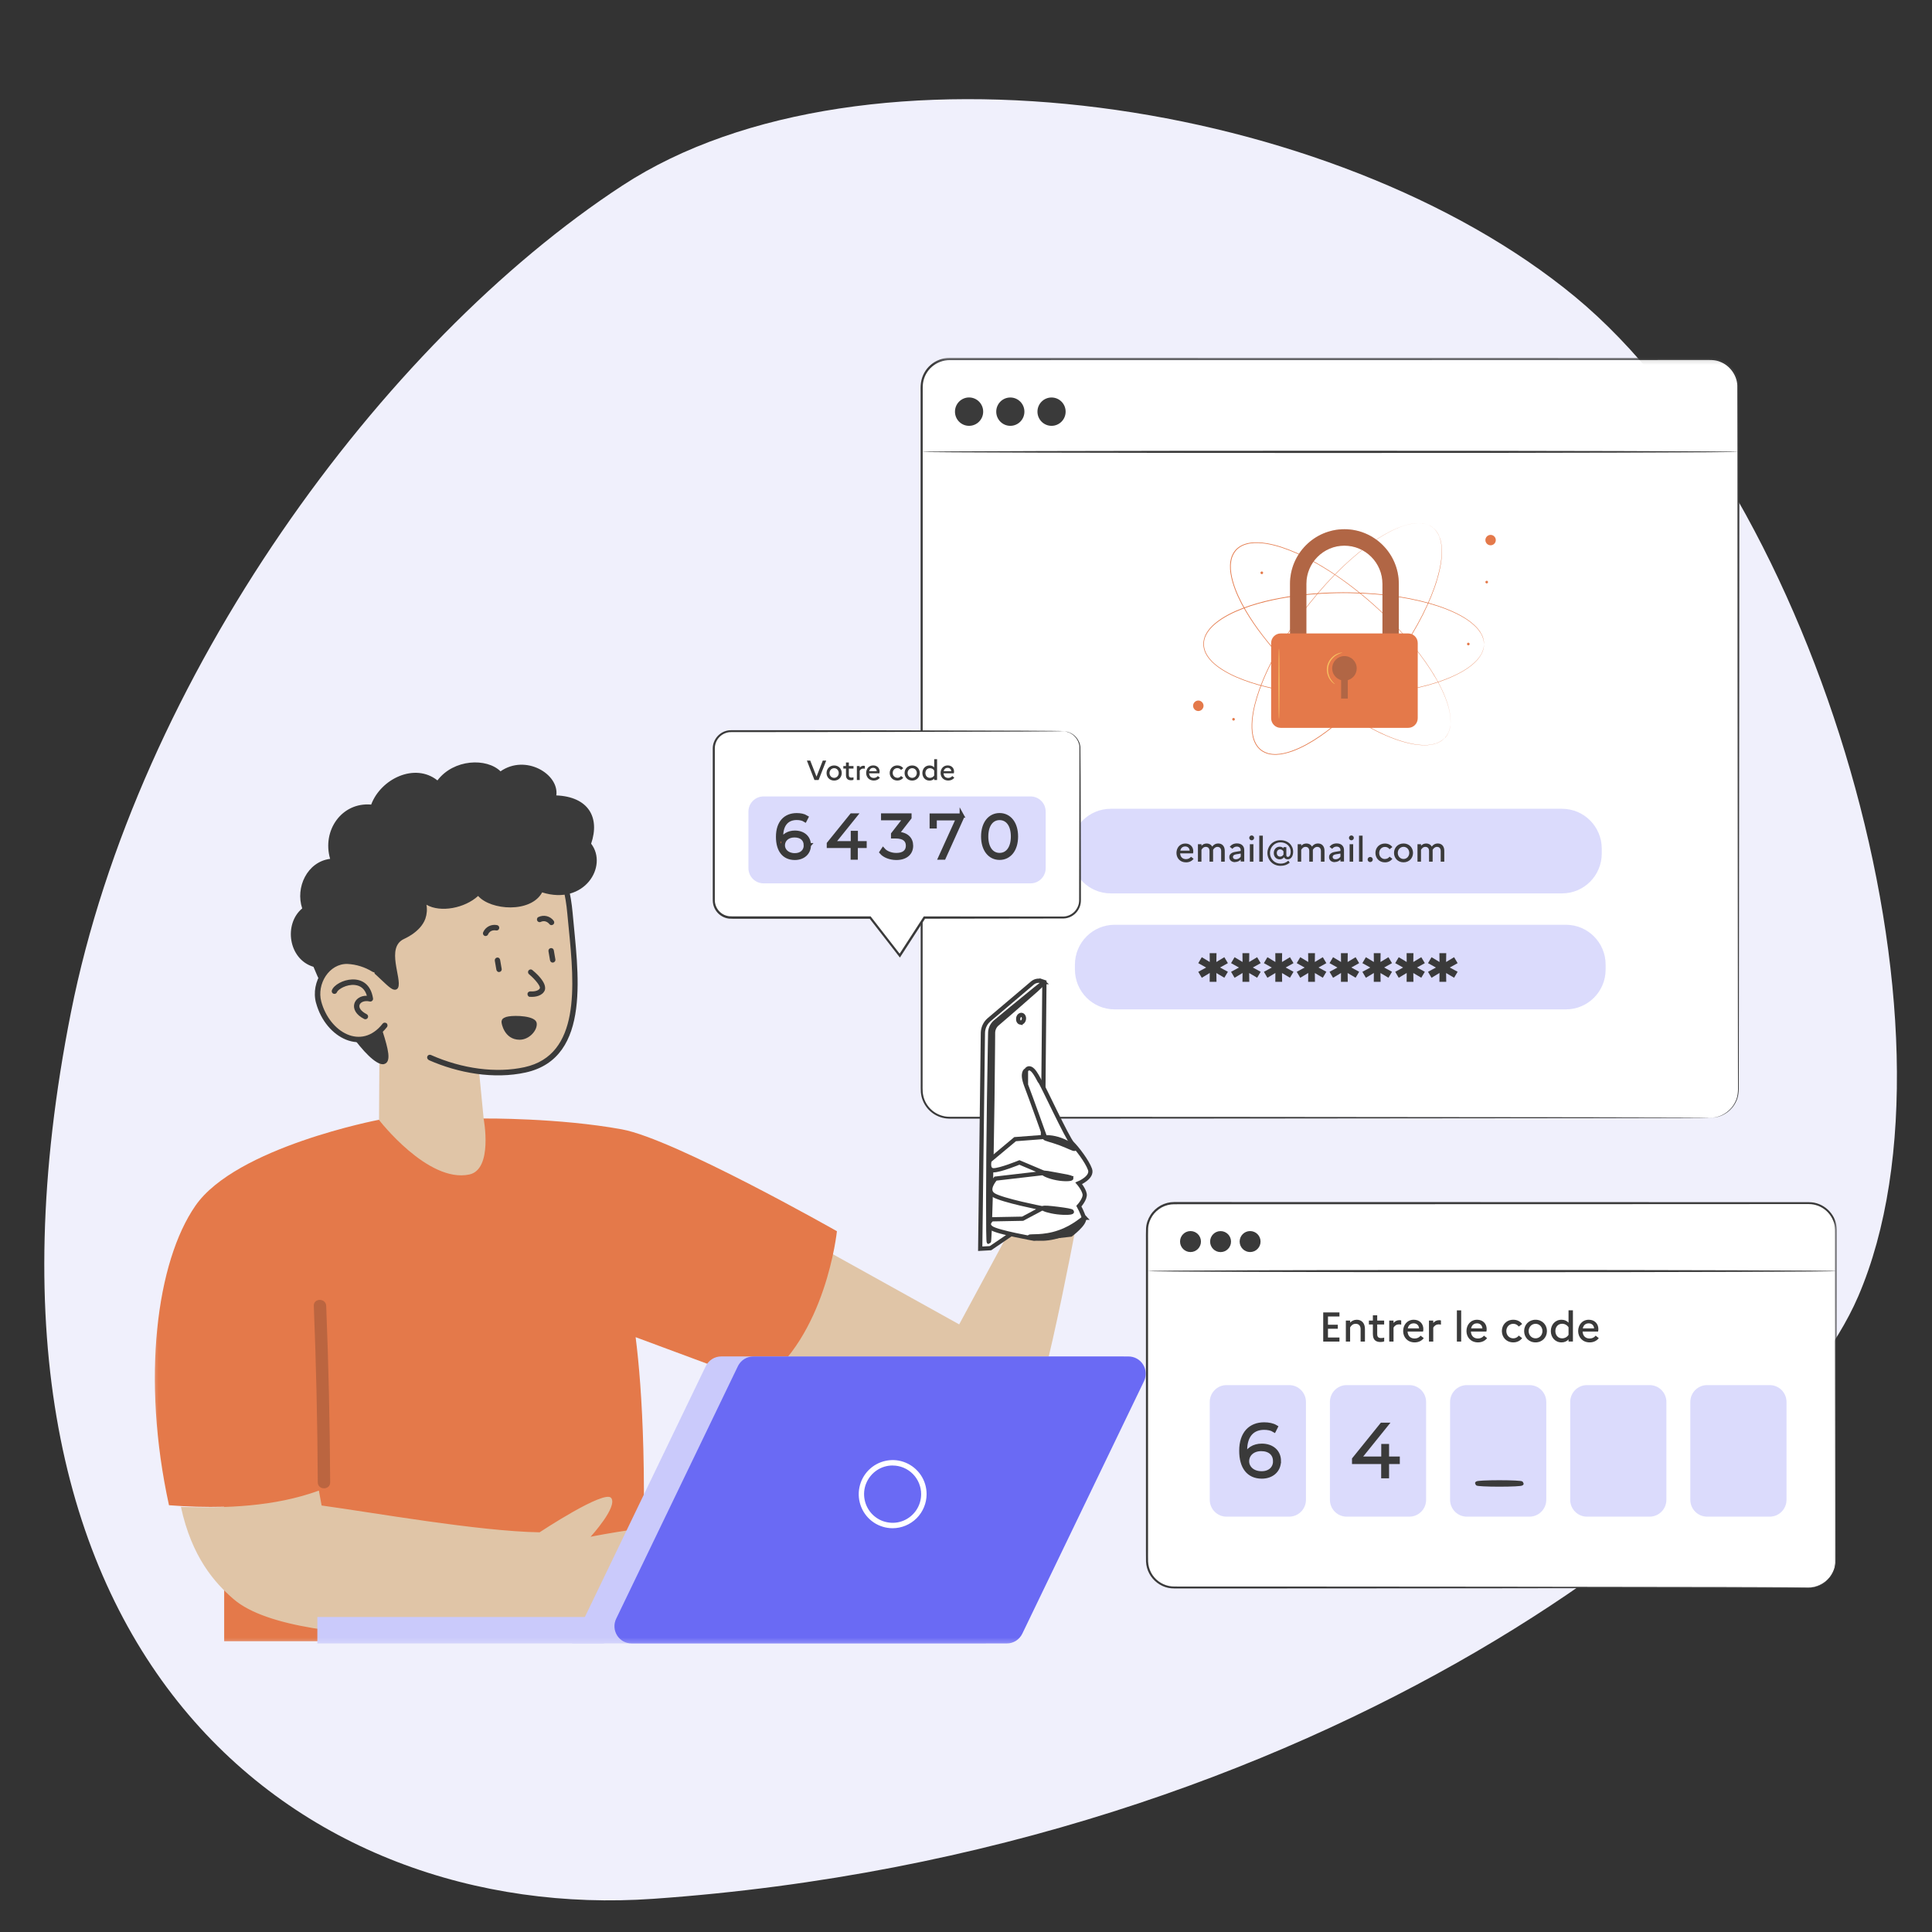 <svg width="384" height="384" viewBox="0 0 384 384" fill="none" xmlns="http://www.w3.org/2000/svg">
<rect x="0" y="0" width="384" height="384" fill="#333333" stroke="none"/>
<path d="M369.288 257.763C352.95 295.66 263.033 368.097 129.801 377.407C60.565 382.243 -11.543 330.2 14.105 201.195C27.331 134.661 75.828 68.176 123.717 36.871C171.606 5.567 265.365 19.524 313.098 59.022C360.831 98.512 392.399 204.176 369.296 257.754L369.288 257.763Z" fill="#F0F0FC"/>
<mask id="mask0_2621_53577" style="mask-type:luminance" maskUnits="userSpaceOnUse" x="30" y="71" width="336" height="256">
<path d="M365.092 71.148H30.254V326.76H365.092V71.148Z" fill="white"/>
</mask>
<g mask="url(#mask0_2621_53577)">
<path d="M339.945 71.37H188.724C185.654 71.37 183.174 73.865 183.174 76.944V216.605C183.174 219.684 185.662 222.18 188.724 222.18H339.945C343.015 222.18 345.495 219.684 345.495 216.605V76.944C345.495 73.865 343.007 71.37 339.945 71.37Z" fill="white"/>
<path d="M339.945 222.18C339.945 222.18 340.084 222.164 340.347 222.147C340.61 222.131 341.004 222.073 341.505 221.925C342.006 221.769 342.613 221.507 343.229 221.039C343.845 220.571 344.485 219.898 344.912 218.97C345.396 218.05 345.487 216.885 345.446 215.62C345.446 214.356 345.446 212.96 345.437 211.458C345.437 208.453 345.429 204.972 345.421 201.064C345.405 185.415 345.38 162.797 345.355 134.85C345.355 120.868 345.339 105.556 345.331 89.12C345.331 85.015 345.314 80.844 345.306 76.591C345.208 74.539 343.787 72.601 341.825 71.887C340.848 71.477 339.797 71.55 338.705 71.55H335.446C326.727 71.55 317.745 71.55 308.541 71.559C271.719 71.559 231.236 71.567 188.749 71.575C187.468 71.575 186.212 72.043 185.243 72.88C184.274 73.71 183.626 74.9 183.453 76.164C183.371 76.788 183.404 77.453 183.396 78.118V130.441C183.396 150.556 183.388 169.964 183.379 188.445C183.379 197.689 183.379 206.696 183.371 215.448C183.371 215.99 183.355 216.556 183.396 217.073C183.453 217.591 183.56 218.116 183.757 218.6C184.143 219.577 184.824 220.423 185.678 221.014C186.532 221.605 187.55 221.942 188.585 221.967C189.652 221.967 190.711 221.967 191.77 221.975H204.258C220.628 221.983 235.883 221.991 249.807 221.999C277.647 222.032 300.184 222.049 315.766 222.065C323.549 222.081 329.592 222.098 333.697 222.106C335.741 222.114 337.301 222.123 338.36 222.131C339.411 222.131 339.953 222.155 339.953 222.155C339.953 222.155 339.411 222.172 338.36 222.18C337.301 222.18 335.741 222.188 333.697 222.205C329.592 222.213 323.549 222.229 315.766 222.246C300.192 222.262 277.655 222.287 249.807 222.311C235.883 222.311 220.628 222.328 204.258 222.336H188.576C187.476 222.311 186.376 221.95 185.465 221.318C184.553 220.678 183.823 219.783 183.412 218.732C183.191 218.215 183.084 217.648 183.026 217.09C182.985 216.523 183.01 215.981 183.002 215.431C183.002 206.679 183.002 197.665 182.994 188.428C182.994 169.948 182.994 150.547 182.977 130.425V78.102C182.977 77.437 182.944 76.788 183.043 76.091C183.232 74.719 183.921 73.43 184.972 72.536C186.015 71.624 187.386 71.115 188.765 71.115C231.252 71.115 271.736 71.123 308.558 71.132C317.761 71.132 326.743 71.132 335.462 71.14H338.722C339.781 71.14 340.938 71.074 341.981 71.517C344.083 72.281 345.593 74.358 345.7 76.558C345.7 80.811 345.7 84.99 345.708 89.103C345.7 105.54 345.692 120.852 345.684 134.833C345.659 162.78 345.634 185.415 345.618 201.047C345.618 204.955 345.602 208.42 345.602 211.441C345.602 212.944 345.602 214.331 345.593 215.604C345.634 216.86 345.528 218.067 345.035 218.994C344.592 219.939 343.943 220.62 343.319 221.08C342.687 221.548 342.063 221.802 341.57 221.95C341.061 222.09 340.667 222.139 340.396 222.147C340.134 222.155 339.994 222.155 339.994 222.155L339.969 222.172L339.945 222.18Z" fill="#3A3A3A"/>
<path d="M195.415 81.821C195.415 83.373 194.159 84.637 192.607 84.637C191.056 84.637 189.808 83.381 189.808 81.821C189.808 80.261 191.064 78.997 192.607 78.997C194.151 78.997 195.415 80.253 195.415 81.821Z" fill="#3A3A3A"/>
<path d="M200.809 84.637C202.353 84.637 203.609 83.381 203.609 81.821C203.609 80.261 202.353 79.005 200.809 79.005C199.266 79.005 198.01 80.261 198.01 81.821C198.01 83.381 199.266 84.637 200.809 84.637Z" fill="#3A3A3A"/>
<path d="M209.003 84.637C210.546 84.637 211.803 83.381 211.803 81.821C211.803 80.261 210.546 79.005 209.003 79.005C207.46 79.005 206.203 80.261 206.203 81.821C206.203 83.381 207.46 84.637 209.003 84.637Z" fill="#3A3A3A"/>
<path d="M345.495 89.81C345.495 89.924 309.157 90.031 264.339 90.031C219.52 90.031 183.174 89.933 183.174 89.81C183.174 89.686 219.504 89.588 264.339 89.588C309.174 89.588 345.495 89.686 345.495 89.81Z" fill="#3A3A3A"/>
<path d="M287.261 146.623C287.261 146.623 287.327 146.533 287.458 146.36C287.491 146.319 287.524 146.27 287.565 146.212C287.598 146.155 287.631 146.097 287.672 146.024C287.745 145.884 287.852 145.728 287.918 145.531C287.959 145.441 288 145.334 288.041 145.227C288.074 145.121 288.107 144.997 288.14 144.874C288.181 144.743 288.197 144.62 288.222 144.472C288.238 144.324 288.279 144.193 288.279 144.029C288.345 143.413 288.304 142.707 288.189 141.91C287.942 140.326 287.277 138.47 286.259 136.442C285.233 134.415 283.829 132.239 282.105 129.957C280.381 127.682 278.304 125.334 275.907 122.97C273.517 120.614 270.808 118.249 267.779 115.999C266.26 114.875 264.667 113.791 262.968 112.773C261.284 111.747 259.503 110.794 257.623 109.957C255.751 109.144 253.772 108.43 251.679 108.085C250.636 107.921 249.561 107.847 248.51 108.011C247.984 108.093 247.467 108.241 246.974 108.454C246.49 108.693 246.055 108.996 245.685 109.399C245.341 109.809 245.078 110.285 244.897 110.786C244.733 111.295 244.651 111.829 244.626 112.371C244.585 113.438 244.79 114.505 245.07 115.523C245.636 117.559 246.572 119.456 247.59 121.237C248.625 123.011 249.774 124.678 250.973 126.246C252.171 127.806 253.436 129.292 254.716 130.671C257.278 133.438 259.93 135.868 262.541 137.986C265.151 140.104 267.713 141.902 270.16 143.364C272.606 144.825 274.921 145.983 277.048 146.771C279.166 147.559 281.087 148.01 282.68 148.076C283.476 148.109 284.19 148.068 284.782 147.928C284.938 147.904 285.069 147.854 285.209 147.822C285.348 147.789 285.479 147.748 285.586 147.69C285.701 147.641 285.824 147.6 285.923 147.551C286.021 147.501 286.128 147.444 286.218 147.386C286.407 147.296 286.547 147.173 286.686 147.083C286.744 147.033 286.809 147.001 286.867 146.951C286.916 146.91 286.957 146.869 286.99 146.82C287.146 146.664 287.228 146.598 287.228 146.598C287.228 146.598 287.154 146.672 286.998 146.828C286.957 146.869 286.916 146.91 286.875 146.96C286.826 147.001 286.768 147.042 286.695 147.099C286.571 147.189 286.424 147.313 286.235 147.403C286.144 147.452 286.046 147.51 285.939 147.567C285.832 147.608 285.718 147.657 285.594 147.715C285.479 147.764 285.348 147.805 285.209 147.846C285.077 147.879 284.929 147.937 284.773 147.953C284.174 148.093 283.46 148.142 282.655 148.109C281.054 148.051 279.125 147.608 276.998 146.82C274.864 146.04 272.549 144.891 270.094 143.429C267.639 141.968 265.077 140.17 262.458 138.052C259.848 135.933 257.196 133.503 254.618 130.737C253.329 129.349 252.073 127.871 250.866 126.303C249.659 124.743 248.501 123.068 247.459 121.287C246.432 119.505 245.497 117.609 244.922 115.54C244.643 114.513 244.437 113.438 244.479 112.354C244.495 111.812 244.585 111.271 244.749 110.737C244.938 110.22 245.201 109.727 245.562 109.308C245.932 108.898 246.391 108.578 246.884 108.34C247.385 108.11 247.919 107.962 248.452 107.88C249.528 107.716 250.611 107.798 251.662 107.954C253.764 108.29 255.751 109.013 257.631 109.834C259.511 110.663 261.293 111.624 262.984 112.658C264.675 113.684 266.276 114.776 267.803 115.893C270.841 118.142 273.55 120.515 275.939 122.88C278.329 125.244 280.397 127.6 282.13 129.883C283.854 132.157 285.258 134.349 286.276 136.393C287.294 138.421 287.959 140.293 288.197 141.886C288.312 142.674 288.353 143.396 288.279 144.012C288.279 144.168 288.238 144.308 288.213 144.455C288.189 144.603 288.172 144.726 288.131 144.858C288.098 144.989 288.066 145.104 288.033 145.211C287.992 145.318 287.951 145.424 287.91 145.523C287.836 145.72 287.737 145.876 287.655 146.015C287.614 146.081 287.581 146.155 287.548 146.204C287.507 146.253 287.474 146.303 287.442 146.352C287.31 146.524 287.236 146.607 287.236 146.607L287.253 146.623H287.261Z" fill="#E4794A"/>
<path d="M294.946 128.003C294.946 128.003 294.937 127.896 294.921 127.683C294.921 127.633 294.913 127.576 294.905 127.502C294.896 127.436 294.88 127.362 294.864 127.288C294.831 127.132 294.798 126.952 294.716 126.755C294.683 126.656 294.65 126.55 294.609 126.443C294.56 126.344 294.502 126.229 294.445 126.114C294.396 125.999 294.313 125.885 294.24 125.77C294.166 125.655 294.092 125.523 293.993 125.4C293.64 124.899 293.131 124.399 292.524 123.889C291.3 122.871 289.56 121.927 287.45 121.098C285.34 120.269 282.844 119.579 280.053 119.029C277.261 118.487 274.141 118.118 270.8 117.962C267.458 117.798 263.871 117.847 260.119 118.2C258.247 118.381 256.326 118.643 254.388 118.996C252.45 119.366 250.488 119.826 248.543 120.466C246.605 121.114 244.651 121.903 242.869 123.044C241.991 123.619 241.137 124.275 240.456 125.096C240.119 125.515 239.832 125.967 239.61 126.451C239.405 126.944 239.29 127.469 239.282 128.011C239.29 128.545 239.413 129.078 239.61 129.571C239.832 130.063 240.119 130.515 240.456 130.934C241.129 131.755 241.991 132.42 242.869 132.986C244.651 134.136 246.605 134.916 248.543 135.564C250.488 136.205 252.45 136.681 254.388 137.034C256.326 137.403 258.239 137.658 260.119 137.83C263.871 138.183 267.458 138.224 270.808 138.068C274.15 137.904 277.261 137.543 280.061 137.001C282.852 136.459 285.348 135.769 287.458 134.932C289.568 134.111 291.292 133.167 292.532 132.141C293.139 131.632 293.648 131.131 294.001 130.63C294.1 130.515 294.174 130.375 294.248 130.26C294.322 130.146 294.404 130.031 294.453 129.916C294.511 129.801 294.56 129.686 294.617 129.587C294.658 129.481 294.691 129.374 294.724 129.275C294.798 129.078 294.831 128.889 294.872 128.742C294.888 128.668 294.905 128.586 294.913 128.528C294.913 128.462 294.921 128.397 294.929 128.348C294.946 128.134 294.954 128.027 294.954 128.027C294.954 128.027 294.954 128.134 294.937 128.348C294.937 128.397 294.937 128.462 294.929 128.528C294.929 128.594 294.905 128.668 294.888 128.75C294.855 128.906 294.831 129.086 294.757 129.283C294.724 129.382 294.691 129.489 294.65 129.595C294.601 129.702 294.552 129.817 294.486 129.924C294.437 130.039 294.355 130.162 294.281 130.277C294.207 130.392 294.133 130.531 294.034 130.655C293.681 131.164 293.18 131.673 292.565 132.182C291.333 133.208 289.601 134.16 287.491 134.998C285.381 135.835 282.885 136.533 280.085 137.083C277.286 137.633 274.174 138.003 270.825 138.167C267.475 138.331 263.887 138.298 260.127 137.945C258.247 137.764 256.326 137.51 254.388 137.149C252.45 136.796 250.48 136.319 248.518 135.679C246.572 135.031 244.618 134.242 242.812 133.085C241.925 132.51 241.063 131.845 240.365 130.999C240.02 130.581 239.725 130.113 239.503 129.612C239.298 129.103 239.175 128.561 239.167 127.995C239.175 127.444 239.306 126.886 239.511 126.377C239.733 125.876 240.037 125.408 240.374 124.99C241.071 124.152 241.933 123.487 242.82 122.904C244.618 121.755 246.572 120.959 248.518 120.318C250.472 119.678 252.434 119.202 254.388 118.849C256.326 118.479 258.247 118.225 260.127 118.052C263.887 117.707 267.475 117.658 270.825 117.83C274.174 118.003 277.286 118.372 280.085 118.914C282.885 119.464 285.389 120.162 287.491 121C289.601 121.829 291.333 122.781 292.565 123.816C293.18 124.325 293.681 124.834 294.034 125.343C294.133 125.458 294.207 125.597 294.281 125.72C294.355 125.835 294.437 125.958 294.486 126.073C294.543 126.188 294.593 126.303 294.65 126.402C294.691 126.509 294.724 126.623 294.757 126.714C294.831 126.911 294.864 127.1 294.888 127.247C294.905 127.321 294.921 127.403 294.929 127.469C294.929 127.535 294.929 127.6 294.937 127.65C294.954 127.863 294.954 127.97 294.954 127.97H294.946V128.003Z" fill="#E4794A"/>
<path d="M284.765 104.826C284.765 104.826 284.675 104.768 284.494 104.645C284.453 104.62 284.404 104.587 284.338 104.546C284.281 104.514 284.215 104.489 284.141 104.456C283.993 104.39 283.837 104.3 283.632 104.243C283.534 104.21 283.427 104.177 283.32 104.144C283.205 104.119 283.082 104.095 282.959 104.07C282.828 104.037 282.696 104.029 282.557 104.021C282.409 104.013 282.269 103.988 282.113 103.988C281.506 103.963 280.792 104.054 280.02 104.226C278.46 104.571 276.662 105.376 274.724 106.541C272.779 107.707 270.71 109.259 268.567 111.147C266.424 113.036 264.232 115.277 262.056 117.83C259.881 120.392 257.713 123.257 255.693 126.459C254.684 128.06 253.715 129.735 252.812 131.5C251.909 133.257 251.088 135.104 250.39 137.042C249.708 138.979 249.134 141.007 248.945 143.117C248.863 144.168 248.854 145.252 249.093 146.294C249.208 146.812 249.388 147.321 249.643 147.797C249.905 148.265 250.25 148.684 250.669 149.02C251.104 149.34 251.588 149.57 252.097 149.718C252.615 149.849 253.148 149.899 253.682 149.882C254.749 149.849 255.792 149.578 256.777 149.225C258.764 148.511 260.587 147.452 262.278 146.303C263.969 145.145 265.546 143.881 267.015 142.559C268.485 141.245 269.872 139.882 271.153 138.503C273.723 135.745 275.964 132.92 277.885 130.17C279.806 127.42 281.424 124.727 282.713 122.173C284.002 119.62 284.979 117.223 285.627 115.047C286.259 112.871 286.588 110.917 286.539 109.316C286.514 108.52 286.432 107.814 286.251 107.215C286.218 107.059 286.161 106.927 286.12 106.796C286.079 106.656 286.03 106.533 285.964 106.418C285.906 106.303 285.857 106.188 285.8 106.09C285.742 105.991 285.685 105.893 285.619 105.811C285.521 105.622 285.389 105.491 285.291 105.367C285.241 105.31 285.2 105.252 285.143 105.195C285.094 105.154 285.053 105.113 285.012 105.08C284.847 104.932 284.773 104.858 284.773 104.858C284.773 104.858 284.856 104.924 285.02 105.072C285.061 105.105 285.102 105.146 285.151 105.187C285.2 105.236 285.241 105.285 285.299 105.351C285.397 105.466 285.529 105.605 285.635 105.794C285.693 105.876 285.75 105.975 285.816 106.073C285.865 106.172 285.923 106.295 285.98 106.402C286.038 106.509 286.087 106.648 286.136 106.78C286.177 106.919 286.243 107.05 286.284 107.206C286.465 107.798 286.555 108.504 286.588 109.316C286.645 110.926 286.333 112.888 285.701 115.072C285.069 117.256 284.084 119.669 282.803 122.231C281.514 124.792 279.905 127.485 277.984 130.244C276.063 133.002 273.829 135.835 271.251 138.593C269.963 139.981 268.583 141.336 267.105 142.657C265.636 143.971 264.051 145.252 262.36 146.409C260.661 147.567 258.838 148.626 256.835 149.349C255.833 149.693 254.774 149.981 253.69 150.014C253.148 150.03 252.598 149.981 252.065 149.849C251.539 149.702 251.03 149.464 250.587 149.135C250.152 148.79 249.799 148.355 249.528 147.879C249.265 147.395 249.084 146.877 248.969 146.344C248.731 145.285 248.74 144.184 248.822 143.134C249.019 140.999 249.593 138.971 250.275 137.025C250.973 135.088 251.802 133.232 252.705 131.475C253.608 129.71 254.585 128.035 255.595 126.434C257.615 123.241 259.79 120.367 261.974 117.806C264.158 115.244 266.358 113.011 268.509 111.123C270.66 109.234 272.737 107.683 274.691 106.525C276.637 105.359 278.452 104.571 280.02 104.218C280.8 104.046 281.514 103.955 282.13 103.988C282.286 103.988 282.434 104.013 282.573 104.021C282.721 104.029 282.852 104.046 282.984 104.078C283.107 104.103 283.23 104.128 283.345 104.152C283.452 104.185 283.567 104.226 283.657 104.251C283.862 104.308 284.018 104.399 284.166 104.473C284.232 104.505 284.305 104.538 284.363 104.571C284.42 104.604 284.461 104.637 284.519 104.67C284.7 104.784 284.79 104.858 284.79 104.858L284.773 104.834L284.765 104.826Z" fill="#E4794A"/>
<path d="M238.904 139.546C239.314 139.956 239.314 140.605 238.904 141.016C238.502 141.426 237.845 141.426 237.443 141.016C237.032 140.605 237.032 139.956 237.443 139.546C237.845 139.135 238.502 139.135 238.904 139.546Z" fill="#E4794A"/>
<path d="M297.302 107.346C297.302 107.921 296.834 108.381 296.267 108.381C295.701 108.381 295.233 107.913 295.233 107.346C295.233 106.78 295.701 106.312 296.267 106.312C296.834 106.312 297.302 106.78 297.302 107.346Z" fill="#E4794A"/>
<path d="M245.439 142.961C245.439 143.109 245.324 143.224 245.176 143.224C245.029 143.224 244.914 143.101 244.914 142.961C244.914 142.822 245.029 142.698 245.176 142.698C245.324 142.698 245.439 142.822 245.439 142.961Z" fill="#E4794A"/>
<path d="M251.055 113.848C251.055 113.996 250.94 114.111 250.792 114.111C250.644 114.111 250.529 113.996 250.529 113.848C250.529 113.701 250.644 113.586 250.792 113.586C250.94 113.586 251.055 113.701 251.055 113.848Z" fill="#E4794A"/>
<path d="M292.105 128.003C292.105 128.15 291.99 128.265 291.842 128.265C291.695 128.265 291.58 128.15 291.58 128.003C291.58 127.855 291.695 127.74 291.842 127.74C291.99 127.74 292.105 127.855 292.105 128.003Z" fill="#E4794A"/>
<path d="M295.758 115.696C295.758 115.844 295.644 115.959 295.496 115.959C295.348 115.959 295.233 115.844 295.233 115.696C295.233 115.548 295.348 115.433 295.496 115.433C295.644 115.433 295.758 115.548 295.758 115.696Z" fill="#E4794A"/>
<path d="M278.025 133.815H274.774V116.041C274.774 111.862 271.383 108.455 267.212 108.455C263.041 108.455 259.651 111.862 259.651 116.041V133.815H256.4V116.041C256.4 110.056 261.252 105.187 267.212 105.187C273.173 105.187 278.025 110.056 278.025 116.041V133.815Z" fill="#E4794A"/>
<g opacity="0.3">
<path d="M278.025 133.815H274.774V116.041C274.774 111.862 271.383 108.455 267.212 108.455C263.041 108.455 259.651 111.862 259.651 116.041V133.815H256.4V116.041C256.4 110.056 261.252 105.187 267.212 105.187C273.173 105.187 278.025 110.056 278.025 116.041V133.815Z" fill="#3A3A3A"/>
</g>
<path d="M279.88 125.901H254.552C253.501 125.901 252.648 126.755 252.648 127.814V142.756C252.648 143.815 253.501 144.669 254.552 144.669H279.88C280.931 144.669 281.785 143.815 281.785 142.756V127.814C281.785 126.755 280.931 125.901 279.88 125.901Z" fill="#E4794A"/>
<g opacity="0.3">
<path d="M269.659 132.846C269.659 131.492 268.567 130.4 267.22 130.4C265.874 130.4 264.782 131.5 264.782 132.846C264.782 133.963 265.537 134.891 266.555 135.186V138.84H267.885V135.186C268.903 134.899 269.659 133.963 269.659 132.846Z" fill="#3A3A3A"/>
</g>
<path d="M254.207 142.887C254.142 142.887 254.093 139.759 254.093 135.901C254.093 132.042 254.142 128.906 254.207 128.906C254.273 128.906 254.322 132.034 254.322 135.901C254.322 139.768 254.273 142.887 254.207 142.887Z" fill="#F6BD5F"/>
<path d="M265.316 135.975C265.316 135.975 265.209 135.942 265.028 135.81C264.856 135.679 264.634 135.482 264.404 135.162C263.945 134.571 263.534 133.479 263.805 132.305C264.084 131.131 264.946 130.351 265.619 130.022C265.956 129.85 266.252 129.768 266.465 129.735C266.678 129.702 266.793 129.702 266.793 129.719C266.802 129.76 266.325 129.809 265.701 130.178C265.086 130.523 264.306 131.287 264.043 132.37C263.789 133.446 264.15 134.48 264.552 135.071C264.946 135.687 265.357 135.942 265.324 135.975H265.316Z" fill="#F6BD5F"/>
<path d="M310.471 160.752H220.768C216.408 160.752 212.878 164.299 212.878 168.675V169.644C212.878 174.02 216.408 177.567 220.768 177.567H310.471C314.83 177.567 318.361 174.02 318.361 169.644V168.675C318.361 164.299 314.83 160.752 310.471 160.752Z" fill="#DBDBFC"/>
<path d="M311.243 183.806H221.54C217.18 183.806 213.65 187.353 213.65 191.729V192.698C213.65 197.074 217.18 200.62 221.54 200.62H311.243C315.602 200.62 319.132 197.074 319.132 192.698V191.729C319.132 187.353 315.602 183.806 311.243 183.806Z" fill="#DBDBFC"/>
<path d="M242.484 192.295L244.052 193.149L243.346 194.332L241.761 193.396L241.786 195.144H240.431L240.447 193.387L238.863 194.34L238.165 193.157L239.733 192.304L238.165 191.433L238.863 190.251L240.447 191.203L240.431 189.447H241.786L241.761 191.203L243.346 190.251L244.052 191.433L242.484 192.304V192.295Z" fill="#3A3A3A"/>
<path d="M249.002 192.295L250.57 193.149L249.864 194.332L248.28 193.396L248.304 195.144H246.95L246.966 193.387L245.382 194.34L244.684 193.157L246.252 192.304L244.684 191.433L245.382 190.251L246.966 191.203L246.95 189.447H248.304L248.28 191.203L249.864 190.251L250.57 191.433L249.002 192.304V192.295Z" fill="#3A3A3A"/>
<path d="M255.529 192.295L257.097 193.149L256.391 194.332L254.807 193.396L254.831 195.144H253.477L253.493 193.387L251.909 194.34L251.211 193.157L252.779 192.304L251.211 191.433L251.909 190.251L253.493 191.203L253.477 189.447H254.831L254.807 191.203L256.391 190.251L257.097 191.433L255.529 192.304V192.295Z" fill="#3A3A3A"/>
<path d="M262.056 192.295L263.624 193.149L262.918 194.332L261.334 193.396L261.358 195.144H260.004L260.02 193.387L258.436 194.34L257.738 193.157L259.306 192.304L257.738 191.433L258.436 190.251L260.02 191.203L260.004 189.447H261.358L261.334 191.203L262.918 190.251L263.624 191.433L262.056 192.304V192.295Z" fill="#3A3A3A"/>
<path d="M268.575 192.295L270.143 193.149L269.437 194.332L267.853 193.396L267.877 195.144H266.523L266.539 193.387L264.954 194.34L264.257 193.157L265.825 192.304L264.257 191.433L264.954 190.251L266.539 191.203L266.523 189.447H267.877L267.853 191.203L269.437 190.251L270.143 191.433L268.575 192.304V192.295Z" fill="#3A3A3A"/>
<path d="M275.102 192.295L276.67 193.149L275.964 194.332L274.38 193.396L274.404 195.144H273.05L273.066 193.387L271.481 194.34L270.784 193.157L272.352 192.304L270.784 191.433L271.481 190.251L273.066 191.203L273.05 189.447H274.404L274.38 191.203L275.964 190.251L276.67 191.433L275.102 192.304V192.295Z" fill="#3A3A3A"/>
<path d="M281.629 192.295L283.197 193.149L282.491 194.332L280.907 193.396L280.931 195.144H279.577L279.593 193.387L278.008 194.34L277.311 193.157L278.879 192.304L277.311 191.433L278.008 190.251L279.593 191.203L279.577 189.447H280.931L280.907 191.203L282.491 190.251L283.197 191.433L281.629 192.304V192.295Z" fill="#3A3A3A"/>
<path d="M288.148 192.295L289.716 193.149L289.01 194.332L287.425 193.396L287.45 195.144H286.095L286.112 193.387L284.527 194.34L283.829 193.157L285.397 192.304L283.829 191.433L284.527 190.251L286.112 191.203L286.095 189.447H287.45L287.425 191.203L289.01 190.251L289.716 191.433L288.148 192.304V192.295Z" fill="#3A3A3A"/>
<path d="M359.477 239.15H233.329C230.349 239.15 227.927 241.58 227.927 244.569V310.126C227.927 313.123 230.341 315.545 233.329 315.545H359.477C362.457 315.545 364.879 313.114 364.879 310.126V244.569C364.879 241.572 362.457 239.15 359.477 239.15Z" fill="white"/>
<path d="M359.485 315.536C359.485 315.536 359.846 315.536 360.552 315.405C361.225 315.249 362.276 314.904 363.27 313.919C363.754 313.426 364.197 312.778 364.493 311.981C364.657 311.579 364.731 311.144 364.797 310.684C364.829 310.225 364.821 309.732 364.821 309.223C364.821 307.187 364.813 304.831 364.805 302.187C364.788 291.588 364.764 276.276 364.739 257.352V246.326C364.706 245.061 364.879 243.756 364.361 242.607C363.894 241.449 362.999 240.456 361.857 239.881C361.291 239.594 360.675 239.413 360.027 239.347C359.403 239.298 358.713 239.331 358.048 239.323H349.879C338.787 239.323 326.948 239.339 314.477 239.339C289.543 239.339 262.138 239.347 233.362 239.355C232.5 239.355 231.646 239.577 230.883 239.988C230.136 240.415 229.479 240.997 229.011 241.728C228.551 242.451 228.247 243.28 228.198 244.142C228.157 245.004 228.19 245.915 228.182 246.802V307.983C228.182 308.78 228.165 309.601 228.19 310.372C228.223 311.136 228.436 311.891 228.781 312.564C229.495 313.919 230.809 314.904 232.287 315.216C233.017 315.389 233.789 315.315 234.561 315.339H250.455C256.367 315.339 262.097 315.339 267.639 315.348C278.731 315.356 289.059 315.364 298.484 315.372C317.334 315.397 332.589 315.421 343.147 315.438C348.409 315.454 352.506 315.471 355.289 315.479C356.669 315.487 357.728 315.495 358.45 315.504C359.165 315.504 359.526 315.528 359.526 315.528C359.526 315.528 359.165 315.545 358.45 315.553C357.728 315.553 356.669 315.561 355.289 315.577C352.506 315.586 348.418 315.602 343.147 315.619C332.589 315.635 317.334 315.66 298.484 315.684C289.051 315.684 278.723 315.701 267.639 315.709C262.097 315.709 256.367 315.709 250.455 315.717H234.561C233.797 315.701 233.001 315.775 232.196 315.602C230.612 315.274 229.191 314.198 228.42 312.745C228.042 312.023 227.812 311.21 227.779 310.381C227.755 309.568 227.779 308.78 227.763 307.975V246.794C227.771 245.891 227.738 245.029 227.787 244.101C227.845 243.165 228.173 242.262 228.674 241.482C229.175 240.694 229.889 240.053 230.702 239.594C231.523 239.15 232.451 238.912 233.395 238.912C262.171 238.912 289.576 238.92 314.51 238.929C326.981 238.929 338.82 238.945 349.912 238.945H358.081C358.754 238.953 359.403 238.92 360.092 238.97C360.766 239.035 361.439 239.232 362.038 239.544C363.245 240.16 364.206 241.219 364.698 242.451C364.953 243.075 365.076 243.723 365.092 244.388V257.319C365.068 276.243 365.043 291.555 365.027 302.154C365.027 304.798 365.01 307.154 365.01 309.19C365.01 309.699 365.01 310.192 364.977 310.668C364.912 311.136 364.821 311.587 364.657 311.99C364.353 312.802 363.894 313.459 363.393 313.952C362.375 314.937 361.307 315.29 360.626 315.421C360.273 315.479 360.01 315.504 359.821 315.504H359.485V315.536Z" fill="#3A3A3A"/>
<path d="M256.227 275.299H243.789C241.942 275.299 240.447 276.801 240.447 278.657V298.09C240.447 299.945 241.942 301.448 243.789 301.448H256.227C258.074 301.448 259.569 299.945 259.569 298.09V278.657C259.569 276.801 258.074 275.299 256.227 275.299Z" fill="#DBDBFC"/>
<path d="M280.11 275.299H267.672C265.825 275.299 264.33 276.801 264.33 278.657V298.09C264.33 299.945 265.825 301.448 267.672 301.448H280.11C281.957 301.448 283.452 299.945 283.452 298.09V278.657C283.452 276.801 281.957 275.299 280.11 275.299Z" fill="#DBDBFC"/>
<path d="M303.993 275.299H291.555C289.708 275.299 288.213 276.801 288.213 278.657V298.09C288.213 299.945 289.708 301.448 291.555 301.448H303.993C305.84 301.448 307.335 299.945 307.335 298.09V278.657C307.335 276.801 305.84 275.299 303.993 275.299Z" fill="#DBDBFC"/>
<path d="M327.868 275.299H315.43C313.582 275.299 312.088 276.801 312.088 278.657V298.09C312.088 299.945 313.582 301.448 315.43 301.448H327.868C329.715 301.448 331.209 299.945 331.209 298.09V278.657C331.209 276.801 329.715 275.299 327.868 275.299Z" fill="#DBDBFC"/>
<path d="M351.743 275.299H339.305C337.457 275.299 335.963 276.801 335.963 278.657V298.09C335.963 299.945 337.457 301.448 339.305 301.448H351.743C353.59 301.448 355.084 299.945 355.084 298.09V278.657C355.084 276.801 353.59 275.299 351.743 275.299Z" fill="#DBDBFC"/>
<path d="M254.183 290.397C254.183 292.269 252.746 293.476 250.8 293.476C248.124 293.476 246.72 291.547 246.72 288.353C246.72 284.897 248.551 283.115 251.244 283.115C252.114 283.115 252.927 283.263 253.551 283.64L253.247 284.24C252.721 283.911 252.007 283.772 251.244 283.772C248.961 283.772 247.467 285.274 247.467 288.23C247.467 288.534 247.483 288.985 247.549 289.453C247.976 288.107 249.249 287.351 250.792 287.351C252.82 287.351 254.191 288.55 254.191 290.389H254.183V290.397ZM253.436 290.414C253.436 288.952 252.385 288.008 250.677 288.008C248.969 288.008 247.861 289.067 247.861 290.447C247.861 291.645 248.863 292.836 250.767 292.836C252.352 292.836 253.444 291.883 253.444 290.414H253.436Z" fill="#3A3A3A" stroke="#3A3A3A" stroke-width="0.84"/>
<path d="M277.803 290.57H275.668V293.402H274.938V290.57H269.141V290.028L274.659 283.189H275.488L270.069 289.913H274.954V287.417H275.668V289.913H277.803V290.57Z" fill="#3A3A3A" stroke="#3A3A3A" stroke-width="0.84"/>
<path d="M302.433 294.847C302.433 294.97 300.455 295.069 298.008 295.069C295.561 295.069 293.583 294.97 293.583 294.847C293.583 294.724 295.561 294.625 298.008 294.625C300.455 294.625 302.433 294.724 302.433 294.847Z" fill="#3A3A3A" stroke="#3A3A3A" stroke-width="0.84"/>
<path d="M236.622 248.854C237.771 248.854 238.699 247.918 238.699 246.769C238.699 245.62 237.771 244.684 236.622 244.684C235.472 244.684 234.544 245.62 234.544 246.769C234.544 247.918 235.472 248.854 236.622 248.854Z" fill="#3A3A3A"/>
<path d="M244.676 246.777C244.676 247.927 243.748 248.863 242.598 248.863C241.449 248.863 240.521 247.927 240.521 246.777C240.521 245.628 241.449 244.692 242.598 244.692C243.748 244.692 244.676 245.628 244.676 246.777Z" fill="#3A3A3A"/>
<path d="M248.469 248.854C249.618 248.854 250.546 247.918 250.546 246.769C250.546 245.62 249.618 244.684 248.469 244.684C247.319 244.684 246.391 245.62 246.391 246.769C246.391 247.918 247.319 248.854 248.469 248.854Z" fill="#3A3A3A"/>
<path d="M365.092 252.639C365.092 252.762 334.428 252.861 296.621 252.861C258.813 252.861 228.141 252.762 228.141 252.639C228.141 252.516 258.797 252.417 296.621 252.417C334.444 252.417 365.092 252.516 365.092 252.639Z" fill="#3A3A3A"/>
<path d="M263 266.646V260.857H266.227V261.662H263.945V263.296H265.899V264.1H263.945V265.841H266.227V266.646H263ZM267.499 266.646V262.475H268.353V262.877C268.665 262.549 269.084 262.311 269.675 262.311C270.595 262.311 271.293 262.935 271.293 264.141V266.646H270.43V264.174C270.43 263.509 270.069 263.115 269.47 263.115C268.871 263.115 268.559 263.468 268.345 263.838V266.646H267.491H267.499ZM272.869 265.201V263.247H272.081V262.475H272.869V261.432H273.731V262.475H275.11V263.247H273.731V265.201C273.731 265.759 274.026 265.948 274.494 265.948C274.774 265.948 274.962 265.915 275.118 265.857V266.613C274.921 266.695 274.691 266.736 274.363 266.736C273.386 266.736 272.877 266.227 272.877 265.209L272.869 265.201ZM276.12 266.646V262.475H276.974V262.943C277.261 262.623 277.631 262.393 278.14 262.393C278.271 262.393 278.394 262.417 278.501 262.45V263.288C278.37 263.255 278.238 263.23 278.066 263.23C277.54 263.23 277.187 263.509 276.974 263.871V266.646H276.12ZM282.984 265.964C282.598 266.481 281.957 266.81 281.177 266.81C279.741 266.81 278.887 265.775 278.887 264.56C278.887 263.345 279.683 262.311 281.005 262.311C282.154 262.311 282.901 263.099 282.901 264.158C282.901 264.347 282.877 264.536 282.844 264.659H279.765C279.823 265.57 280.381 266.038 281.177 266.038C281.678 266.038 282.105 265.816 282.36 265.471L282.984 265.964ZM280.989 263.025C280.365 263.025 279.938 263.378 279.806 264.027H282.048C282.031 263.509 281.662 263.025 280.989 263.025ZM284.018 266.646V262.475H284.872V262.943C285.159 262.623 285.529 262.393 286.038 262.393C286.169 262.393 286.292 262.417 286.399 262.45V263.288C286.268 263.255 286.136 263.23 285.964 263.23C285.438 263.23 285.085 263.509 284.872 263.871V266.646H284.018ZM289.568 266.646V260.447H290.422V266.646H289.568ZM295.57 265.964C295.184 266.481 294.543 266.81 293.763 266.81C292.327 266.81 291.473 265.775 291.473 264.56C291.473 263.345 292.269 262.311 293.591 262.311C294.74 262.311 295.487 263.099 295.487 264.158C295.487 264.347 295.463 264.536 295.43 264.659H292.351C292.409 265.57 292.967 266.038 293.763 266.038C294.264 266.038 294.691 265.816 294.946 265.471L295.57 265.964ZM293.575 263.025C292.951 263.025 292.524 263.378 292.392 264.027H294.634C294.617 263.509 294.248 263.025 293.575 263.025ZM300.783 266.005C301.251 266.005 301.637 265.775 301.867 265.455L302.54 265.964C302.162 266.473 301.546 266.81 300.783 266.81C299.387 266.81 298.509 265.775 298.509 264.56C298.509 263.345 299.387 262.311 300.783 262.311C301.546 262.311 302.162 262.639 302.54 263.156L301.867 263.665C301.637 263.345 301.251 263.115 300.775 263.115C299.97 263.115 299.395 263.747 299.395 264.56C299.395 265.373 299.97 266.005 300.783 266.005ZM305.2 262.311C306.555 262.311 307.466 263.329 307.466 264.56C307.466 265.792 306.555 266.81 305.2 266.81C303.845 266.81 302.934 265.792 302.934 264.56C302.934 263.329 303.854 262.311 305.2 262.311ZM305.208 266.005C305.996 266.005 306.571 265.348 306.571 264.56C306.571 263.772 305.996 263.115 305.208 263.115C304.42 263.115 303.829 263.764 303.829 264.56C303.829 265.357 304.404 266.005 305.208 266.005ZM308.238 264.56C308.238 263.345 309.059 262.311 310.372 262.311C310.972 262.311 311.415 262.524 311.76 262.894V260.439H312.63V266.637H311.76V266.219C311.415 266.588 310.963 266.81 310.372 266.81C309.059 266.81 308.238 265.775 308.238 264.56ZM309.141 264.56C309.141 265.381 309.674 266.005 310.479 266.005C311.013 266.005 311.481 265.751 311.76 265.307V263.805C311.456 263.353 310.996 263.107 310.479 263.107C309.674 263.107 309.141 263.739 309.141 264.552V264.56ZM317.77 265.964C317.384 266.481 316.743 266.81 315.963 266.81C314.527 266.81 313.673 265.775 313.673 264.56C313.673 263.345 314.469 262.311 315.791 262.311C316.94 262.311 317.687 263.099 317.687 264.158C317.687 264.347 317.663 264.536 317.63 264.659H314.551C314.609 265.57 315.167 266.038 315.963 266.038C316.464 266.038 316.891 265.816 317.146 265.471L317.77 265.964ZM315.774 263.025C315.151 263.025 314.724 263.378 314.592 264.027H316.834C316.817 263.509 316.448 263.025 315.774 263.025Z" fill="#3A3A3A"/>
<path d="M237.237 170.695C236.917 171.13 236.383 171.401 235.735 171.401C234.536 171.401 233.83 170.539 233.83 169.529C233.83 168.519 234.495 167.657 235.595 167.657C236.556 167.657 237.172 168.314 237.172 169.192C237.172 169.348 237.147 169.512 237.122 169.611H234.561C234.61 170.366 235.07 170.76 235.735 170.76C236.154 170.76 236.507 170.572 236.72 170.284L237.237 170.695ZM235.579 168.24C235.062 168.24 234.7 168.535 234.594 169.077H236.457C236.441 168.642 236.137 168.24 235.579 168.24ZM238.099 171.261V167.788H238.805V168.109C239.052 167.838 239.38 167.649 239.84 167.649C240.3 167.649 240.718 167.862 240.932 168.273C241.203 167.928 241.548 167.649 242.147 167.649C242.869 167.649 243.428 168.141 243.428 169.102V171.261H242.713V169.135C242.713 168.626 242.434 168.322 241.983 168.322C241.572 168.322 241.301 168.585 241.112 168.913C241.112 168.979 241.112 169.036 241.112 169.102V171.261H240.398V169.135C240.398 168.626 240.119 168.322 239.667 168.322C239.216 168.322 238.961 168.626 238.797 168.921V171.261H238.091H238.099ZM245.488 171.36C244.799 171.36 244.331 170.966 244.331 170.35C244.331 169.824 244.741 169.447 245.472 169.324L246.597 169.135V168.954C246.597 168.527 246.276 168.265 245.833 168.265C245.455 168.265 245.16 168.437 244.955 168.716L244.421 168.306C244.733 167.895 245.226 167.632 245.85 167.632C246.786 167.632 247.303 168.182 247.303 168.946V171.237H246.597V170.843C246.35 171.146 245.915 171.335 245.488 171.335V171.36ZM245.053 170.333C245.053 170.604 245.267 170.785 245.628 170.785C246.063 170.785 246.4 170.58 246.605 170.251V169.652L245.669 169.808C245.234 169.882 245.053 170.071 245.053 170.333ZM248.781 167.017C248.518 167.017 248.296 166.795 248.296 166.532C248.296 166.27 248.518 166.048 248.781 166.048C249.043 166.048 249.265 166.27 249.265 166.532C249.265 166.795 249.043 167.017 248.781 167.017ZM248.419 171.261V167.788H249.125V171.261H248.419ZM250.291 171.261V166.097H250.997V171.261H250.291ZM253.173 169.537C253.173 168.864 253.624 168.289 254.347 168.289C254.651 168.289 254.905 168.396 255.111 168.609V168.379H255.669V169.989C255.669 170.186 255.792 170.317 255.973 170.317C256.293 170.317 256.539 169.898 256.539 169.266C256.539 168.24 255.685 167.419 254.511 167.419C253.337 167.419 252.418 168.38 252.418 169.529C252.418 170.678 253.288 171.647 254.511 171.647C255.102 171.647 255.562 171.499 256.071 171.064L256.342 171.475C255.792 171.91 255.225 172.09 254.503 172.09C252.959 172.09 251.909 170.916 251.909 169.545C251.909 168.174 252.959 167 254.503 167C256.046 167 257.023 168.035 257.023 169.291C257.023 170.153 256.605 170.801 255.932 170.801C255.57 170.801 255.324 170.629 255.217 170.383C255.004 170.654 254.725 170.801 254.347 170.801C253.633 170.801 253.173 170.235 253.173 169.562V169.537ZM253.772 169.537C253.772 169.948 254.035 170.26 254.437 170.26C254.716 170.26 254.938 170.104 255.102 169.857V169.225C254.938 168.971 254.716 168.815 254.437 168.815C254.035 168.815 253.772 169.127 253.772 169.537ZM257.927 171.261V167.788H258.633V168.109C258.879 167.838 259.207 167.649 259.667 167.649C260.127 167.649 260.546 167.862 260.759 168.273C261.03 167.928 261.375 167.649 261.974 167.649C262.697 167.649 263.255 168.141 263.255 169.102V171.261H262.541V169.135C262.541 168.626 262.261 168.322 261.81 168.322C261.399 168.322 261.128 168.585 260.94 168.913C260.94 168.979 260.94 169.036 260.94 169.102V171.261H260.225V169.135C260.225 168.626 259.946 168.322 259.495 168.322C259.043 168.322 258.789 168.626 258.624 168.921V171.261H257.918H257.927ZM265.316 171.36C264.626 171.36 264.158 170.966 264.158 170.35C264.158 169.824 264.568 169.447 265.299 169.324L266.424 169.135V168.954C266.424 168.527 266.104 168.265 265.66 168.265C265.283 168.265 264.987 168.437 264.782 168.716L264.248 168.306C264.56 167.895 265.053 167.632 265.677 167.632C266.613 167.632 267.13 168.182 267.13 168.946V171.237H266.424V170.843C266.178 171.146 265.743 171.335 265.316 171.335V171.36ZM264.872 170.333C264.872 170.604 265.086 170.785 265.447 170.785C265.882 170.785 266.219 170.58 266.424 170.251V169.652L265.488 169.808C265.053 169.882 264.872 170.071 264.872 170.333ZM268.6 167.017C268.337 167.017 268.115 166.795 268.115 166.532C268.115 166.27 268.337 166.048 268.6 166.048C268.862 166.048 269.084 166.27 269.084 166.532C269.084 166.795 268.862 167.017 268.6 167.017ZM268.247 171.261V167.788H268.953V171.261H268.247ZM270.118 171.261V166.097H270.825V171.261H270.118ZM272.343 171.343C272.056 171.343 271.826 171.113 271.826 170.834C271.826 170.555 272.056 170.325 272.343 170.325C272.631 170.325 272.852 170.563 272.852 170.834C272.852 171.105 272.623 171.343 272.343 171.343ZM275.283 170.728C275.677 170.728 275.989 170.539 276.186 170.268L276.744 170.695C276.424 171.122 275.915 171.401 275.274 171.401C274.109 171.401 273.378 170.539 273.378 169.529C273.378 168.519 274.109 167.657 275.274 167.657C275.907 167.657 276.424 167.936 276.744 168.363L276.186 168.79C275.997 168.519 275.677 168.33 275.274 168.33C274.609 168.33 274.125 168.856 274.125 169.537C274.125 170.219 274.609 170.744 275.283 170.744V170.728ZM278.961 167.649C280.094 167.649 280.849 168.494 280.849 169.521C280.849 170.547 280.094 171.393 278.961 171.393C277.828 171.393 277.072 170.547 277.072 169.521C277.072 168.494 277.836 167.649 278.961 167.649ZM278.969 170.728C279.626 170.728 280.102 170.186 280.102 169.521C280.102 168.856 279.617 168.314 278.969 168.314C278.32 168.314 277.819 168.847 277.819 169.521C277.819 170.194 278.304 170.728 278.969 170.728ZM281.736 171.261V167.788H282.442V168.109C282.688 167.838 283.016 167.649 283.476 167.649C283.936 167.649 284.355 167.862 284.568 168.273C284.839 167.928 285.184 167.649 285.783 167.649C286.506 167.649 287.064 168.141 287.064 169.102V171.261H286.35V169.135C286.35 168.626 286.071 168.322 285.619 168.322C285.209 168.322 284.938 168.585 284.749 168.913C284.749 168.979 284.749 169.036 284.749 169.102V171.261H284.034V169.135C284.034 168.626 283.755 168.322 283.304 168.322C282.852 168.322 282.598 168.626 282.434 168.921V171.261H281.727H281.736Z" fill="#3A3A3A"/>
<path d="M211.261 145.359H145.318C143.421 145.359 141.886 146.894 141.886 148.799V178.954C141.886 180.859 143.421 182.394 145.318 182.394H172.985L178.864 189.956L183.757 182.394H211.261C213.157 182.394 214.692 180.859 214.692 178.954V148.799C214.692 146.894 213.157 145.359 211.261 145.359Z" fill="white"/>
<path d="M211.261 145.359H211.589C211.803 145.383 212.131 145.408 212.525 145.572C212.927 145.728 213.404 145.991 213.83 146.459C214.266 146.918 214.635 147.6 214.734 148.429C214.791 151.721 214.783 156.483 214.807 162.534C214.807 165.555 214.824 168.897 214.832 172.517C214.832 174.324 214.832 176.212 214.84 178.158C214.832 178.642 214.873 179.143 214.775 179.66C214.676 180.169 214.463 180.662 214.151 181.089C213.535 181.942 212.509 182.525 211.417 182.558C203.125 182.566 193.814 182.583 183.749 182.599L183.921 182.509C182.378 184.89 180.719 187.451 179.028 190.07L178.864 190.317L178.683 190.087C176.828 187.698 174.833 185.136 172.797 182.525L172.969 182.607H146.344C145.86 182.599 145.416 182.624 144.899 182.583C144.398 182.525 143.906 182.361 143.479 182.107C142.608 181.606 141.968 180.727 141.754 179.742C141.64 179.25 141.672 178.749 141.664 178.289V148.774C141.664 148.322 141.746 147.879 141.91 147.469C142.231 146.639 142.855 145.941 143.635 145.539C144.02 145.334 144.447 145.211 144.883 145.153C145.326 145.112 145.72 145.137 146.139 145.129H153.347C156.475 145.129 159.529 145.129 162.477 145.137C168.363 145.145 173.848 145.153 178.847 145.161C188.847 145.186 196.942 145.211 202.558 145.227C205.341 145.244 207.517 145.26 209.003 145.268C209.734 145.276 210.292 145.285 210.678 145.293C211.055 145.293 211.244 145.317 211.244 145.317C211.244 145.317 211.047 145.334 210.678 145.342C210.292 145.342 209.725 145.35 209.003 145.367C207.509 145.375 205.349 145.391 202.558 145.408C196.942 145.424 188.847 145.449 178.847 145.473C173.848 145.473 168.355 145.49 162.477 145.498C159.529 145.498 156.492 145.498 153.347 145.506H146.139C145.728 145.506 145.309 145.498 144.94 145.531C144.562 145.572 144.176 145.695 143.832 145.868C143.134 146.229 142.576 146.845 142.296 147.583C142.149 147.945 142.083 148.347 142.075 148.749V178.264C142.075 178.741 142.05 179.192 142.157 179.619C142.346 180.473 142.912 181.253 143.676 181.696C144.053 181.918 144.48 182.057 144.924 182.115C145.35 182.156 145.851 182.131 146.319 182.14H173.043L173.109 182.222C175.128 184.832 177.132 187.394 178.987 189.783L178.65 189.799C180.342 187.18 182.008 184.619 183.552 182.238L183.609 182.148H183.716C193.773 182.156 203.075 182.164 211.367 182.172C212.361 182.14 213.289 181.622 213.847 180.851C214.126 180.465 214.331 180.021 214.422 179.562C214.512 179.102 214.479 178.609 214.487 178.125C214.487 176.179 214.487 174.291 214.495 172.485C214.504 168.864 214.512 165.522 214.52 162.501C214.536 156.467 214.545 151.688 214.553 148.404C214.471 147.608 214.118 146.943 213.707 146.492C213.297 146.024 212.837 145.761 212.451 145.597C211.663 145.285 211.203 145.359 211.203 145.326L211.252 145.35L211.261 145.359Z" fill="#3A3A3A"/>
<path d="M204.832 158.298H151.763C150.104 158.298 148.758 159.644 148.758 161.311V172.558C148.758 174.225 150.104 175.572 151.763 175.572H204.832C206.491 175.572 207.837 174.217 207.837 172.558V161.311C207.837 159.644 206.491 158.298 204.832 158.298Z" fill="#DBDBFC"/>
<path d="M160.761 167.994C160.761 169.521 159.587 170.514 157.986 170.514C155.794 170.514 154.644 168.93 154.644 166.319C154.644 163.486 156.139 162.025 158.347 162.025C159.061 162.025 159.726 162.14 160.244 162.46L159.989 162.953C159.554 162.682 158.971 162.567 158.347 162.567C156.475 162.567 155.252 163.798 155.252 166.22C155.252 166.475 155.26 166.844 155.318 167.222C155.662 166.122 156.713 165.498 157.978 165.498C159.644 165.498 160.761 166.475 160.761 167.985H160.769L160.761 167.994ZM160.161 168.002C160.161 166.803 159.308 166.031 157.904 166.031C156.5 166.031 155.597 166.91 155.597 168.026C155.597 169.003 156.418 169.989 157.978 169.989C159.275 169.989 160.17 169.217 160.17 168.01L160.161 168.002Z" fill="#E4794A" stroke="#3A3A3A" stroke-width="0.84"/>
<path d="M171.828 168.133H170.079V170.457H169.488V168.133H164.743V167.69L169.275 162.083H169.948L165.506 167.6H169.513V165.555H170.096V167.6H171.844V168.133H171.836H171.828Z" fill="#E4794A" stroke="#3A3A3A" stroke-width="0.84"/>
<path d="M181.081 168.1C181.081 169.488 180.079 170.514 178.158 170.514C176.935 170.514 175.793 170.063 175.219 169.389L175.531 168.921C176.04 169.504 177.025 169.948 178.166 169.948C179.66 169.948 180.465 169.233 180.465 168.092C180.465 166.951 179.701 166.237 178.035 166.237H177.509V165.793L179.972 162.624H175.531V162.074H180.76V162.509L178.265 165.728C180.161 165.777 181.081 166.729 181.081 168.1Z" fill="#E4794A"/>
<path d="M181.081 168.1C181.081 169.488 180.079 170.514 178.158 170.514C176.935 170.514 175.793 170.063 175.219 169.389L175.531 168.921C176.04 169.504 177.025 169.948 178.166 169.948C179.66 169.948 180.465 169.233 180.465 168.092C180.465 166.951 179.701 166.237 178.035 166.237H177.509V165.793L179.972 162.624H175.531V162.074H180.76V162.509L178.265 165.728C180.161 165.777 181.081 166.729 181.081 168.1ZM181.081 168.1H181.072" stroke="#3A3A3A" stroke-width="0.84"/>
<path d="M191.154 162.083V162.518L187.575 170.457H186.91L190.457 162.641H185.777V164.25H185.186V162.099H191.163L191.154 162.083Z" fill="#E4794A" stroke="#3A3A3A" stroke-width="0.84"/>
<path d="M195.415 166.261C195.415 163.642 196.762 162.017 198.675 162.017C200.588 162.017 201.934 163.642 201.934 166.261C201.934 168.88 200.588 170.498 198.675 170.498C196.762 170.498 195.415 168.872 195.415 166.261ZM201.335 166.261C201.335 163.93 200.251 162.583 198.675 162.583C197.098 162.583 196.015 163.938 196.015 166.261C196.015 168.585 197.098 169.94 198.675 169.94C200.251 169.94 201.335 168.585 201.335 166.261Z" fill="#E4794A" stroke="#3A3A3A" stroke-width="0.84"/>
<path d="M160.367 151.171H161.04L162.288 154.365L163.536 151.171H164.217L162.707 155.03H161.877L160.375 151.171H160.367ZM165.794 152.14C166.697 152.14 167.304 152.822 167.304 153.643C167.304 154.464 166.697 155.145 165.794 155.145C164.89 155.145 164.283 154.464 164.283 153.643C164.283 152.822 164.899 152.14 165.794 152.14ZM165.794 154.603C166.319 154.603 166.705 154.168 166.705 153.643C166.705 153.117 166.319 152.682 165.794 152.682C165.268 152.682 164.874 153.109 164.874 153.643C164.874 154.176 165.26 154.603 165.794 154.603ZM168.142 154.061V152.764H167.616V152.255H168.142V151.557H168.716V152.255H169.636V152.764H168.716V154.061C168.716 154.439 168.913 154.554 169.225 154.554C169.414 154.554 169.537 154.529 169.636 154.496V154.997C169.504 155.055 169.348 155.079 169.135 155.079C168.486 155.079 168.142 154.734 168.142 154.061ZM170.309 155.03V152.255H170.876V152.567C171.064 152.354 171.311 152.198 171.655 152.198C171.746 152.198 171.828 152.214 171.902 152.239V152.797C171.811 152.772 171.729 152.756 171.606 152.756C171.253 152.756 171.023 152.945 170.876 153.183V155.038H170.309V155.03ZM174.882 154.578C174.619 154.923 174.201 155.137 173.683 155.137C172.723 155.137 172.156 154.447 172.156 153.634C172.156 152.822 172.682 152.132 173.568 152.132C174.332 152.132 174.833 152.657 174.833 153.363C174.833 153.487 174.816 153.618 174.792 153.7H172.739C172.78 154.308 173.15 154.62 173.683 154.62C174.02 154.62 174.299 154.472 174.472 154.242L174.882 154.57V154.578ZM173.552 152.616C173.142 152.616 172.854 152.854 172.764 153.281H174.258C174.25 152.936 173.995 152.616 173.552 152.616ZM178.363 154.603C178.675 154.603 178.93 154.447 179.086 154.234L179.529 154.578C179.274 154.923 178.864 155.137 178.355 155.137C177.427 155.137 176.836 154.447 176.836 153.634C176.836 152.822 177.419 152.132 178.355 152.132C178.864 152.132 179.274 152.354 179.529 152.69L179.086 153.035C178.93 152.822 178.675 152.666 178.355 152.666C177.821 152.666 177.435 153.084 177.435 153.626C177.435 154.168 177.821 154.587 178.363 154.587V154.603ZM181.302 152.14C182.205 152.14 182.813 152.822 182.813 153.643C182.813 154.464 182.205 155.145 181.302 155.145C180.399 155.145 179.792 154.464 179.792 153.643C179.792 152.822 180.407 152.14 181.302 152.14ZM181.31 154.603C181.836 154.603 182.222 154.168 182.222 153.643C182.222 153.117 181.836 152.682 181.31 152.682C180.785 152.682 180.391 153.109 180.391 153.643C180.391 154.176 180.777 154.603 181.31 154.603ZM183.33 153.643C183.33 152.83 183.872 152.14 184.751 152.14C185.145 152.14 185.448 152.28 185.678 152.534V150.9H186.253V155.038H185.678V154.759C185.448 155.005 185.153 155.153 184.751 155.153C183.872 155.153 183.33 154.464 183.33 153.651V153.643ZM183.93 153.643C183.93 154.184 184.291 154.603 184.824 154.603C185.186 154.603 185.489 154.431 185.678 154.143V153.142C185.473 152.838 185.169 152.682 184.824 152.682C184.291 152.682 183.93 153.101 183.93 153.643ZM189.677 154.578C189.414 154.923 188.995 155.137 188.478 155.137C187.517 155.137 186.951 154.447 186.951 153.634C186.951 152.822 187.476 152.132 188.363 152.132C189.126 152.132 189.627 152.657 189.627 153.363C189.627 153.487 189.611 153.618 189.586 153.7H187.534C187.575 154.308 187.944 154.62 188.478 154.62C188.814 154.62 189.094 154.472 189.266 154.242L189.677 154.57V154.578ZM188.355 152.616C187.944 152.616 187.657 152.854 187.567 153.281H189.061C189.053 152.936 188.798 152.616 188.355 152.616Z" fill="#3A3A3A"/>
<path d="M161.294 246.925L190.645 263.23L203.519 239.372L215.243 236.424C215.243 236.424 207.574 278.591 204.455 282.474C201.343 286.35 193.987 291.374 186.278 288.714C179.266 286.284 151.607 267.713 151.607 267.713L161.294 246.933V246.925Z" fill="#E0C5A7"/>
<path d="M207.049 195.029C206.417 194.816 205.719 194.947 205.21 195.374L196.557 202.706C195.801 203.363 195.374 204.315 195.358 205.308L194.824 248.198L196.869 248.083L207.147 241.088L207.583 195.202L207.049 195.021V195.029Z" fill="white" stroke="#3A3A3A" stroke-width="0.84" stroke-miterlimit="10"/>
<path d="M202.829 203.239C203.141 203.289 203.453 202.985 203.51 202.566C203.576 202.147 203.371 201.77 203.059 201.721C202.747 201.671 202.435 201.975 202.377 202.394C202.312 202.821 202.509 203.19 202.829 203.248V203.239Z" fill="white" stroke="#3A3A3A" stroke-width="0.84" stroke-miterlimit="10"/>
<path d="M207.583 195.21C207.583 195.21 207.041 195.785 205.982 196.737C204.824 197.747 203.297 199.093 201.45 200.711C200.473 201.548 199.43 202.459 198.297 203.428C197.739 203.863 197.402 204.512 197.378 205.226C197.378 206.023 197.361 206.844 197.361 207.681C197.328 211.064 197.287 214.766 197.246 218.658C197.148 226.449 197.008 233.493 196.885 238.592C196.811 241.055 196.737 243.099 196.696 244.634C196.639 246.063 196.581 246.851 196.532 246.851C196.483 246.851 196.458 246.063 196.433 244.634C196.433 243.099 196.417 241.055 196.409 238.592C196.409 233.485 196.474 226.441 196.581 218.65C196.639 214.766 196.696 211.064 196.762 207.681C196.778 206.844 196.795 206.014 196.811 205.21C196.836 204.315 197.32 203.478 197.952 203.01C199.093 202.057 200.169 201.17 201.162 200.349C203.067 198.798 204.643 197.509 205.834 196.532C206.95 195.637 207.574 195.169 207.607 195.21H207.591H207.583Z" fill="white" stroke="#3A3A3A" stroke-width="0.84" stroke-miterlimit="10"/>
<path d="M203.913 212.755C203.913 212.755 202.977 213.141 203.97 215.752C204.972 218.371 207.681 225.965 207.681 225.965L201.762 226.416L196.68 230.661C196.68 230.661 196.179 232.549 197.451 232.599C198.724 232.64 202.616 231.047 202.616 231.047L207.55 233.132L197.87 234.257C197.87 234.257 195.801 236.474 197.493 237.533C199.167 238.584 207.156 240.152 207.156 240.152L203.264 242.229L197.156 242.344C197.156 242.344 195.842 243.272 197.082 244.101C198.322 244.938 205.547 246.211 205.547 246.211L212.829 245.39C212.829 245.39 215.719 243.222 215.448 242.139C215.177 241.063 214.438 239.733 214.438 239.733C214.438 239.733 215.776 238.272 215.579 237.295C215.382 236.318 214.413 235.193 214.413 235.193C214.413 235.193 217.221 234.027 216.647 232.418C216.072 230.801 214.036 228.173 213.1 227.254C212.164 226.326 207.098 215.349 206.803 215.103C206.507 214.865 205.087 211.088 203.921 212.763V212.788L203.913 212.755Z" fill="white" stroke="#3A3A3A" stroke-width="0.84" stroke-miterlimit="10"/>
<path d="M215.637 242.015C215.694 242.065 215.308 242.656 214.471 243.395C213.642 244.134 212.32 245.004 210.694 245.562C209.069 246.12 207.5 246.252 206.392 246.186C205.276 246.12 204.611 245.899 204.635 245.825C204.652 245.611 207.377 246.03 210.481 244.93C213.592 243.887 215.497 241.868 215.645 242.032H215.637V242.015Z" fill="white" stroke="#3A3A3A" stroke-width="0.84" stroke-miterlimit="10"/>
<path d="M213.059 240.85C213.059 241.039 211.737 241.137 210.136 240.94C208.535 240.743 207.279 240.316 207.328 240.144C207.369 239.955 208.658 240.078 210.226 240.275C211.794 240.472 213.067 240.669 213.059 240.85Z" fill="white" stroke="#3A3A3A" stroke-width="0.84" stroke-miterlimit="10"/>
<path d="M212.944 234.175C212.944 234.355 211.638 234.47 210.07 234.175C208.502 233.887 207.328 233.313 207.394 233.149C207.451 232.968 208.683 233.231 210.193 233.51C211.704 233.789 212.944 233.978 212.936 234.175H212.944Z" fill="white" stroke="#3A3A3A" stroke-width="0.84" stroke-miterlimit="10"/>
<path d="M213.576 228.329C213.469 228.494 212.246 227.796 210.637 227.213C209.036 226.622 207.656 226.359 207.681 226.162C207.681 225.981 209.184 225.948 210.875 226.581C212.574 227.205 213.683 228.19 213.576 228.329Z" fill="white" stroke="#3A3A3A" stroke-width="0.84" stroke-miterlimit="10"/>
<path d="M166.344 244.708C166.344 244.708 164.193 265.759 151.024 274.938L126.336 265.775C127.633 275.964 128.889 295.069 127.091 326.209H44.556V299.477C40.902 299.568 37.233 299.469 33.587 299.174C28.087 273.985 31.1 250.808 38.85 239.634C46.92 228.001 75.229 222.582 75.229 222.582L96.197 222.311C96.197 222.311 111.008 222.163 123.619 224.47C134.086 226.392 166.352 244.716 166.352 244.716L166.344 244.708Z" fill="#E4794A"/>
<path d="M125.983 315.249C125.983 315.249 134.136 314.535 134.628 316.719C135.121 318.902 124.489 319.847 124.489 319.847C124.489 319.847 130.137 320.274 130.433 321.965C130.728 323.656 111.689 324.337 111.689 324.337C111.689 324.337 59.424 329.025 46.452 317.86C42.684 314.625 38.111 309.485 35.96 299.502C44.835 299.773 54.506 299.502 63.382 296.267L63.923 299.231C73.874 300.586 95.105 304.362 107.248 304.559C107.248 304.559 120.22 295.972 121.492 297.745C122.773 299.519 117.56 305.241 117.379 305.446C117.748 305.372 133.774 302.129 134.283 304.403C134.792 306.669 125.293 309.674 124.924 309.789C125.285 309.724 135.088 307.958 135.671 310.594C136.278 313.246 125.967 315.241 125.967 315.241H125.975L125.983 315.249Z" fill="#E0C5A7"/>
<path d="M75.508 193.034L75.335 222.599C75.335 222.599 85.031 235.177 93.266 233.444C98.028 232.443 96.14 222.435 96.14 222.435L94.809 208.757L75.499 193.043H75.508V193.034Z" fill="#E0C5A7"/>
<path d="M85.417 210.161C91.599 212.911 98.545 213.904 104.391 212.624C117.272 209.783 114.267 192.468 113.307 181.508C111.722 163.56 98.611 159.628 86.025 163.068C73.431 166.508 66.198 180.276 69.876 193.839C70.894 197.575 73.012 200.908 75.82 203.707" fill="#E0C5A7"/>
<path d="M85.196 210.653C85.072 210.596 84.974 210.481 84.925 210.357C84.875 210.226 84.884 210.086 84.941 209.955C84.999 209.824 85.105 209.725 85.228 209.676C85.352 209.627 85.499 209.627 85.631 209.676C91.862 212.451 98.66 213.338 104.267 212.106C115.376 209.66 114.177 195.941 113.052 184.619C112.954 183.568 112.847 182.534 112.757 181.565C112.108 174.159 109.473 168.798 104.916 165.621C100.179 162.304 93.504 161.582 86.148 163.601C73.537 167.049 66.871 180.777 70.368 193.691C71.312 197.197 73.275 200.423 76.165 203.313C76.214 203.362 76.255 203.428 76.279 203.494C76.304 203.56 76.32 203.633 76.32 203.699C76.32 203.765 76.304 203.847 76.279 203.904C76.255 203.97 76.214 204.036 76.165 204.085C76.115 204.134 76.058 204.175 75.984 204.208C75.91 204.241 75.853 204.249 75.779 204.249C75.705 204.249 75.631 204.241 75.573 204.208C75.508 204.183 75.45 204.142 75.393 204.085C72.355 201.064 70.311 197.665 69.317 193.978C65.5 179.906 73.192 166.023 85.852 162.559C93.529 160.457 100.515 161.229 105.524 164.734C110.343 168.109 113.134 173.732 113.816 181.466C114.817 192.854 117.773 210.234 104.489 213.165C98.2 214.553 91.09 213.305 85.171 210.678V210.661L85.196 210.653Z" fill="#3A3A3A"/>
<path d="M105.335 198.141C105.269 198.141 105.195 198.116 105.13 198.083C105.072 198.051 105.015 198.01 104.965 197.944C104.924 197.895 104.891 197.829 104.867 197.755C104.85 197.689 104.842 197.615 104.842 197.542C104.842 197.476 104.867 197.402 104.9 197.336C104.932 197.279 104.974 197.213 105.039 197.172C105.088 197.131 105.154 197.098 105.228 197.074C105.294 197.049 105.368 197.049 105.442 197.049C105.827 197.082 107.01 197.049 107.297 196.425C107.469 196.047 106.419 194.701 105.146 193.634C105.039 193.543 104.965 193.412 104.949 193.272C104.932 193.125 104.974 192.993 105.064 192.878C105.154 192.763 105.286 192.698 105.425 192.681C105.573 192.665 105.704 192.706 105.811 192.804C108.709 195.21 108.422 196.523 108.258 196.877C107.79 197.911 106.427 198.215 105.327 198.124L105.335 198.141ZM99.194 193.207C99.07 193.207 98.939 193.166 98.849 193.075C98.758 192.993 98.685 192.878 98.66 192.755L98.348 190.949C98.323 190.801 98.356 190.662 98.438 190.547C98.52 190.432 98.644 190.35 98.783 190.325C98.931 190.3 99.07 190.325 99.177 190.415C99.292 190.497 99.374 190.62 99.399 190.76L99.711 192.558C99.727 192.632 99.719 192.714 99.703 192.788C99.686 192.862 99.645 192.936 99.604 192.993C99.563 193.051 99.497 193.1 99.424 193.141C99.358 193.174 99.276 193.19 99.194 193.19H99.186L99.194 193.207ZM109.859 191.327C109.735 191.327 109.604 191.285 109.514 191.195C109.415 191.113 109.349 190.998 109.325 190.875L109.013 189.069C108.988 188.929 109.021 188.79 109.103 188.666C109.185 188.552 109.308 188.469 109.448 188.445C109.596 188.42 109.735 188.445 109.85 188.527C109.965 188.609 110.047 188.732 110.072 188.872L110.384 190.678C110.4 190.752 110.392 190.834 110.376 190.908C110.359 190.982 110.318 191.056 110.277 191.113C110.228 191.171 110.17 191.22 110.097 191.261C110.031 191.294 109.949 191.31 109.875 191.31H109.859V191.327ZM96.525 186.047C96.435 186.047 96.345 186.023 96.271 185.982C96.197 185.941 96.123 185.883 96.074 185.801C96.025 185.727 96 185.637 95.992 185.555C95.992 185.473 95.992 185.374 96.033 185.292C96.263 184.767 96.665 184.34 97.174 184.085C97.683 183.831 98.266 183.757 98.824 183.88C98.956 183.913 99.079 184.003 99.153 184.118C99.227 184.233 99.251 184.381 99.218 184.52C99.194 184.66 99.112 184.783 98.988 184.857C98.874 184.931 98.726 184.956 98.594 184.931C98.479 184.906 97.445 184.726 97.01 185.719C96.969 185.809 96.903 185.9 96.805 185.957C96.722 186.015 96.608 186.039 96.509 186.039H96.517L96.525 186.047ZM109.62 183.88C109.538 183.88 109.456 183.864 109.382 183.823C109.308 183.79 109.243 183.732 109.194 183.667C109.12 183.576 108.446 182.763 107.478 183.24C107.354 183.297 107.207 183.297 107.075 183.256C106.936 183.207 106.837 183.108 106.772 182.985C106.714 182.854 106.706 182.714 106.747 182.575C106.788 182.435 106.878 182.328 107.01 182.271C107.527 182.025 108.11 181.959 108.66 182.09C109.218 182.23 109.711 182.55 110.047 183.01C110.105 183.084 110.146 183.19 110.154 183.281C110.162 183.379 110.146 183.486 110.105 183.568C110.064 183.658 109.998 183.74 109.9 183.79C109.817 183.839 109.711 183.872 109.612 183.872H109.62V183.88ZM103.282 206.655C100.162 206.655 99.662 203.239 99.695 203.239C99.662 203.05 99.695 202.862 99.777 202.697C99.859 202.525 100.006 202.402 100.171 202.312C100.45 202.164 100.754 202.065 101.066 202.024C102.412 201.786 106.41 201.868 106.665 203.313C106.903 204.684 105.261 206.655 103.282 206.655ZM100.786 203.215C100.983 204.134 101.542 205.497 103.208 205.579C104.481 205.645 105.68 204.315 105.63 203.568C105.474 203.428 104.826 203.157 103.496 203.05C102.174 202.944 101.123 203.067 100.786 203.223V203.215Z" fill="#3A3A3A"/>
<path d="M100.204 203.149C100.392 204.225 101.049 206.023 103.159 206.113C104.809 206.187 106.312 204.495 106.115 203.412C105.926 202.336 100.023 202.057 100.195 203.141H100.204V203.149ZM76.074 211.523C73.234 211.523 66.124 201.556 62.306 192.164C57.298 190.662 56.354 183.642 60.065 180.555C58.669 176.392 61.058 171.286 65.615 170.703C63.973 165.071 67.913 159.406 73.775 159.915C75.705 154.767 82.478 151.541 86.944 155.112C90.187 150.835 96.731 150.605 99.481 153.306C104.481 149.841 111.156 153.848 110.573 158.092C116.911 158.363 119.292 162.411 117.494 167.69C120.917 172.156 116.147 180.021 107.757 177.369C105.507 181.516 97.543 180.949 95.031 178.076C92.379 180.506 87.576 181.442 84.76 179.824C84.933 180.752 84.851 181.704 84.547 182.591C83.562 185.333 80.212 186.639 80.27 186.639C76.657 188.346 79.916 194.446 79.137 196.285C79.096 196.384 79.03 196.491 78.931 196.556C78.849 196.63 78.734 196.688 78.627 196.704C78.036 196.827 77.371 196.253 75.754 194.717C75.188 194.184 74.605 193.617 74.178 193.289C72.421 194.241 74.933 201.45 75.606 203.568C76.92 207.681 77.618 210.045 76.953 211.063C76.854 211.219 76.715 211.334 76.559 211.408C76.394 211.482 76.222 211.54 76.041 211.523H76.05H76.074ZM66.846 171.007C66.879 171.089 66.887 171.179 66.879 171.261C66.871 171.343 66.838 171.434 66.797 171.499C66.748 171.565 66.69 171.631 66.608 171.672C66.526 171.713 66.444 171.729 66.362 171.737C62.002 171.828 59.703 176.754 61.206 180.547C61.247 180.662 61.255 180.785 61.222 180.892C61.189 181.015 61.124 181.105 61.017 181.179C57.602 183.626 58.324 190.054 62.84 191.187C62.922 191.212 63.004 191.244 63.061 191.31C63.127 191.368 63.168 191.442 63.209 191.515C67.38 201.893 74.408 210.579 76.082 210.44C76.55 209.947 75.385 206.293 74.621 203.88C73.25 199.561 71.83 195.095 72.922 193.116C73.045 192.878 73.225 192.665 73.439 192.492C73.652 192.32 73.907 192.205 74.169 192.148C74.243 192.131 74.317 192.123 74.391 192.139C74.465 192.148 74.539 192.18 74.596 192.221C75.557 192.854 77.265 194.726 78.225 195.456C78.192 193.322 75.803 187.566 79.843 185.67C83.398 183.987 84.769 181.606 83.069 178.018C83.036 177.952 83.012 177.879 83.004 177.805C83.004 177.731 83.004 177.657 83.028 177.583C83.053 177.517 83.086 177.443 83.135 177.394C83.184 177.337 83.242 177.296 83.316 177.255C83.381 177.222 83.447 177.205 83.529 177.205C83.611 177.205 83.677 177.214 83.742 177.238C83.808 177.263 83.866 177.304 83.931 177.353C83.981 177.402 84.022 177.476 84.046 177.542C85.516 180.662 91.985 179.865 94.719 176.869C94.777 176.803 94.842 176.762 94.933 176.721C95.007 176.688 95.105 176.68 95.187 176.688C95.269 176.696 95.36 176.729 95.425 176.778C95.491 176.828 95.548 176.885 95.598 176.967C97.043 179.627 105.327 180.563 107.001 176.483C107.051 176.351 107.157 176.253 107.281 176.195C107.404 176.138 107.552 176.138 107.675 176.179C115.441 178.938 119.661 171.795 116.492 168.133C116.435 168.059 116.394 167.969 116.377 167.879C116.361 167.788 116.377 167.682 116.402 167.6C118.249 162.591 116.049 159.135 109.916 159.135C109.834 159.135 109.744 159.119 109.67 159.078C109.596 159.036 109.522 158.987 109.473 158.913C109.423 158.848 109.391 158.757 109.382 158.675C109.366 158.593 109.382 158.503 109.407 158.421C110.565 154.931 104.268 150.867 99.768 154.431C99.662 154.513 99.514 154.562 99.382 154.537C99.235 154.521 99.112 154.455 99.029 154.34C96.879 151.705 90.327 151.836 87.527 156.188C87.486 156.253 87.429 156.311 87.363 156.352C87.297 156.393 87.232 156.417 87.15 156.426C87.076 156.434 86.994 156.426 86.92 156.409C86.846 156.385 86.772 156.352 86.723 156.294C82.806 152.608 76.23 155.752 74.695 160.654C74.662 160.769 74.58 160.876 74.473 160.941C74.367 161.007 74.235 161.032 74.12 161.015C68.603 160.26 64.933 165.777 66.887 170.982H66.863L66.846 171.007Z" fill="#3A3A3A"/>
<path d="M80.04 186.138C75.984 188.051 79.309 194.479 78.644 196.064C78.332 196.803 75.54 193.502 74.276 192.665C69.851 193.806 79.013 210.752 76.107 210.982C73.866 211.154 66.657 201.573 62.692 191.713C57.733 190.456 56.928 183.437 60.697 180.744C59.079 176.696 61.501 171.294 66.345 171.196C64.235 165.596 68.225 159.693 74.145 160.506C75.762 155.383 82.749 151.869 87.043 155.917C89.998 151.327 96.993 151.056 99.407 154.028C104.309 150.162 111.23 154.57 109.891 158.618C116.615 158.618 118.766 162.665 116.886 167.797C120.384 171.844 115.811 179.668 107.469 176.705C105.589 181.294 96.722 180.21 95.105 177.246C92.149 180.481 85.212 181.327 83.545 177.78C85.22 181.319 84.26 184.168 80.048 186.154L80.04 186.138Z" fill="#3A3A3A"/>
<path d="M76.46 203.79C75.54 204.964 74.342 205.982 72.807 206.4C68.972 207.443 64.695 204.216 63.332 199.2C62.281 195.35 65.064 190.941 69.055 191.031C70.91 191.121 72.7 191.696 74.284 192.665" fill="#E0C5A7"/>
<path d="M62.815 199.348C61.682 195.161 64.72 190.382 69.071 190.497C71.017 190.596 72.897 191.187 74.564 192.205C74.629 192.23 74.695 192.279 74.752 192.336C74.802 192.394 74.843 192.468 74.859 192.533C74.884 192.599 74.892 192.689 74.884 192.755C74.884 192.829 74.851 192.911 74.818 192.969C74.777 193.034 74.728 193.084 74.662 193.141C74.605 193.182 74.531 193.215 74.457 193.231C74.383 193.248 74.301 193.248 74.227 193.231C74.153 193.215 74.079 193.182 74.022 193.141C72.519 192.213 70.811 191.68 69.055 191.589C65.385 191.507 62.922 195.62 63.858 199.077C65.508 205.169 71.821 208.847 76.049 203.469C76.091 203.412 76.148 203.371 76.214 203.33C76.271 203.297 76.337 203.272 76.419 203.264C76.485 203.264 76.567 203.264 76.632 203.28C76.698 203.297 76.764 203.33 76.821 203.371C76.879 203.412 76.92 203.469 76.953 203.535C76.986 203.592 77.01 203.666 77.018 203.74C77.018 203.806 77.018 203.888 77.002 203.954C76.986 204.019 76.953 204.093 76.912 204.142C72.158 210.177 64.736 206.392 62.823 199.356H62.815V199.348Z" fill="#3A3A3A"/>
<path d="M72.618 202.583C72.536 202.583 72.454 202.566 72.38 202.525C69.055 200.859 70.261 197.854 72.921 197.911C72.544 196.622 71.739 195.908 70.541 195.777C68.882 195.596 67.191 196.63 66.969 197.205C66.92 197.345 66.813 197.443 66.69 197.501C66.567 197.558 66.411 197.558 66.271 197.509C66.14 197.46 66.033 197.353 65.976 197.23C65.918 197.098 65.918 196.951 65.968 196.811C66.756 194.734 73.217 192.64 74.145 198.437C74.161 198.519 74.145 198.617 74.12 198.699C74.096 198.781 74.046 198.864 73.972 198.921C73.907 198.978 73.825 199.02 73.743 199.052C73.66 199.077 73.562 199.077 73.48 199.052C72.404 198.806 71.649 199.208 71.468 199.717C71.255 200.3 71.797 201.023 72.848 201.556C72.954 201.606 73.053 201.704 73.11 201.811C73.168 201.918 73.176 202.049 73.151 202.164C73.127 202.287 73.061 202.394 72.954 202.468C72.856 202.542 72.733 202.591 72.618 202.583Z" fill="#3A3A3A"/>
<path d="M63.078 321.39H120.039V326.661H63.078V321.39Z" fill="#CACAFB"/>
<path d="M195.842 326.653H113.709L140.277 271.53C140.556 270.956 140.999 270.471 141.541 270.118C142.083 269.782 142.707 269.601 143.356 269.601H223.362L195.859 326.653H195.851H195.842Z" fill="#CACAFB"/>
<path d="M200.095 326.653H125.54C124.965 326.653 124.398 326.505 123.889 326.226C123.38 325.947 122.962 325.536 122.65 325.052C122.346 324.559 122.165 324.001 122.132 323.418C122.1 322.843 122.215 322.26 122.469 321.735L146.664 271.539C146.943 270.964 147.378 270.471 147.928 270.127C148.47 269.79 149.094 269.609 149.743 269.609H224.306C224.881 269.609 225.448 269.757 225.957 270.036C226.466 270.315 226.884 270.718 227.196 271.21C227.5 271.703 227.681 272.261 227.714 272.836C227.746 273.411 227.632 273.994 227.385 274.511L203.19 324.707C202.911 325.282 202.476 325.774 201.926 326.127C201.384 326.464 200.752 326.653 200.103 326.653H200.095Z" fill="#6A6AF4"/>
<path d="M177.419 303.747C176.081 303.747 174.775 303.345 173.667 302.606C172.559 301.859 171.697 300.808 171.187 299.56C170.678 298.32 170.547 296.957 170.81 295.652C171.073 294.338 171.713 293.131 172.657 292.187C173.593 291.243 174.8 290.594 176.114 290.332C177.427 290.069 178.782 290.2 180.005 290.717C181.237 291.227 182.287 292.097 183.035 293.205C183.782 294.322 184.168 295.627 184.168 296.974C184.168 298.763 183.453 300.487 182.189 301.76C180.916 303.024 179.209 303.739 177.427 303.747H177.419ZM177.419 291.276C176.302 291.276 175.202 291.604 174.266 292.236C173.339 292.869 172.608 293.747 172.173 294.798C171.738 295.832 171.631 296.982 171.853 298.09C172.074 299.198 172.616 300.208 173.404 301.005C174.201 301.801 175.21 302.351 176.311 302.556C177.411 302.778 178.552 302.671 179.586 302.236C180.621 301.801 181.508 301.07 182.131 300.134C182.755 299.198 183.084 298.098 183.084 296.974C183.084 295.463 182.485 294.018 181.425 292.951C180.358 291.883 178.921 291.284 177.419 291.284H177.411L177.419 291.276Z" fill="white"/>
<path d="M65.623 294.625C65.565 282.934 65.303 271.235 64.835 259.552C64.769 257.976 62.306 257.967 62.372 259.552C62.84 271.235 63.102 282.926 63.16 294.625C63.168 296.21 65.631 296.21 65.623 294.625Z" fill="#BB6540"/>
</g>
</svg>
